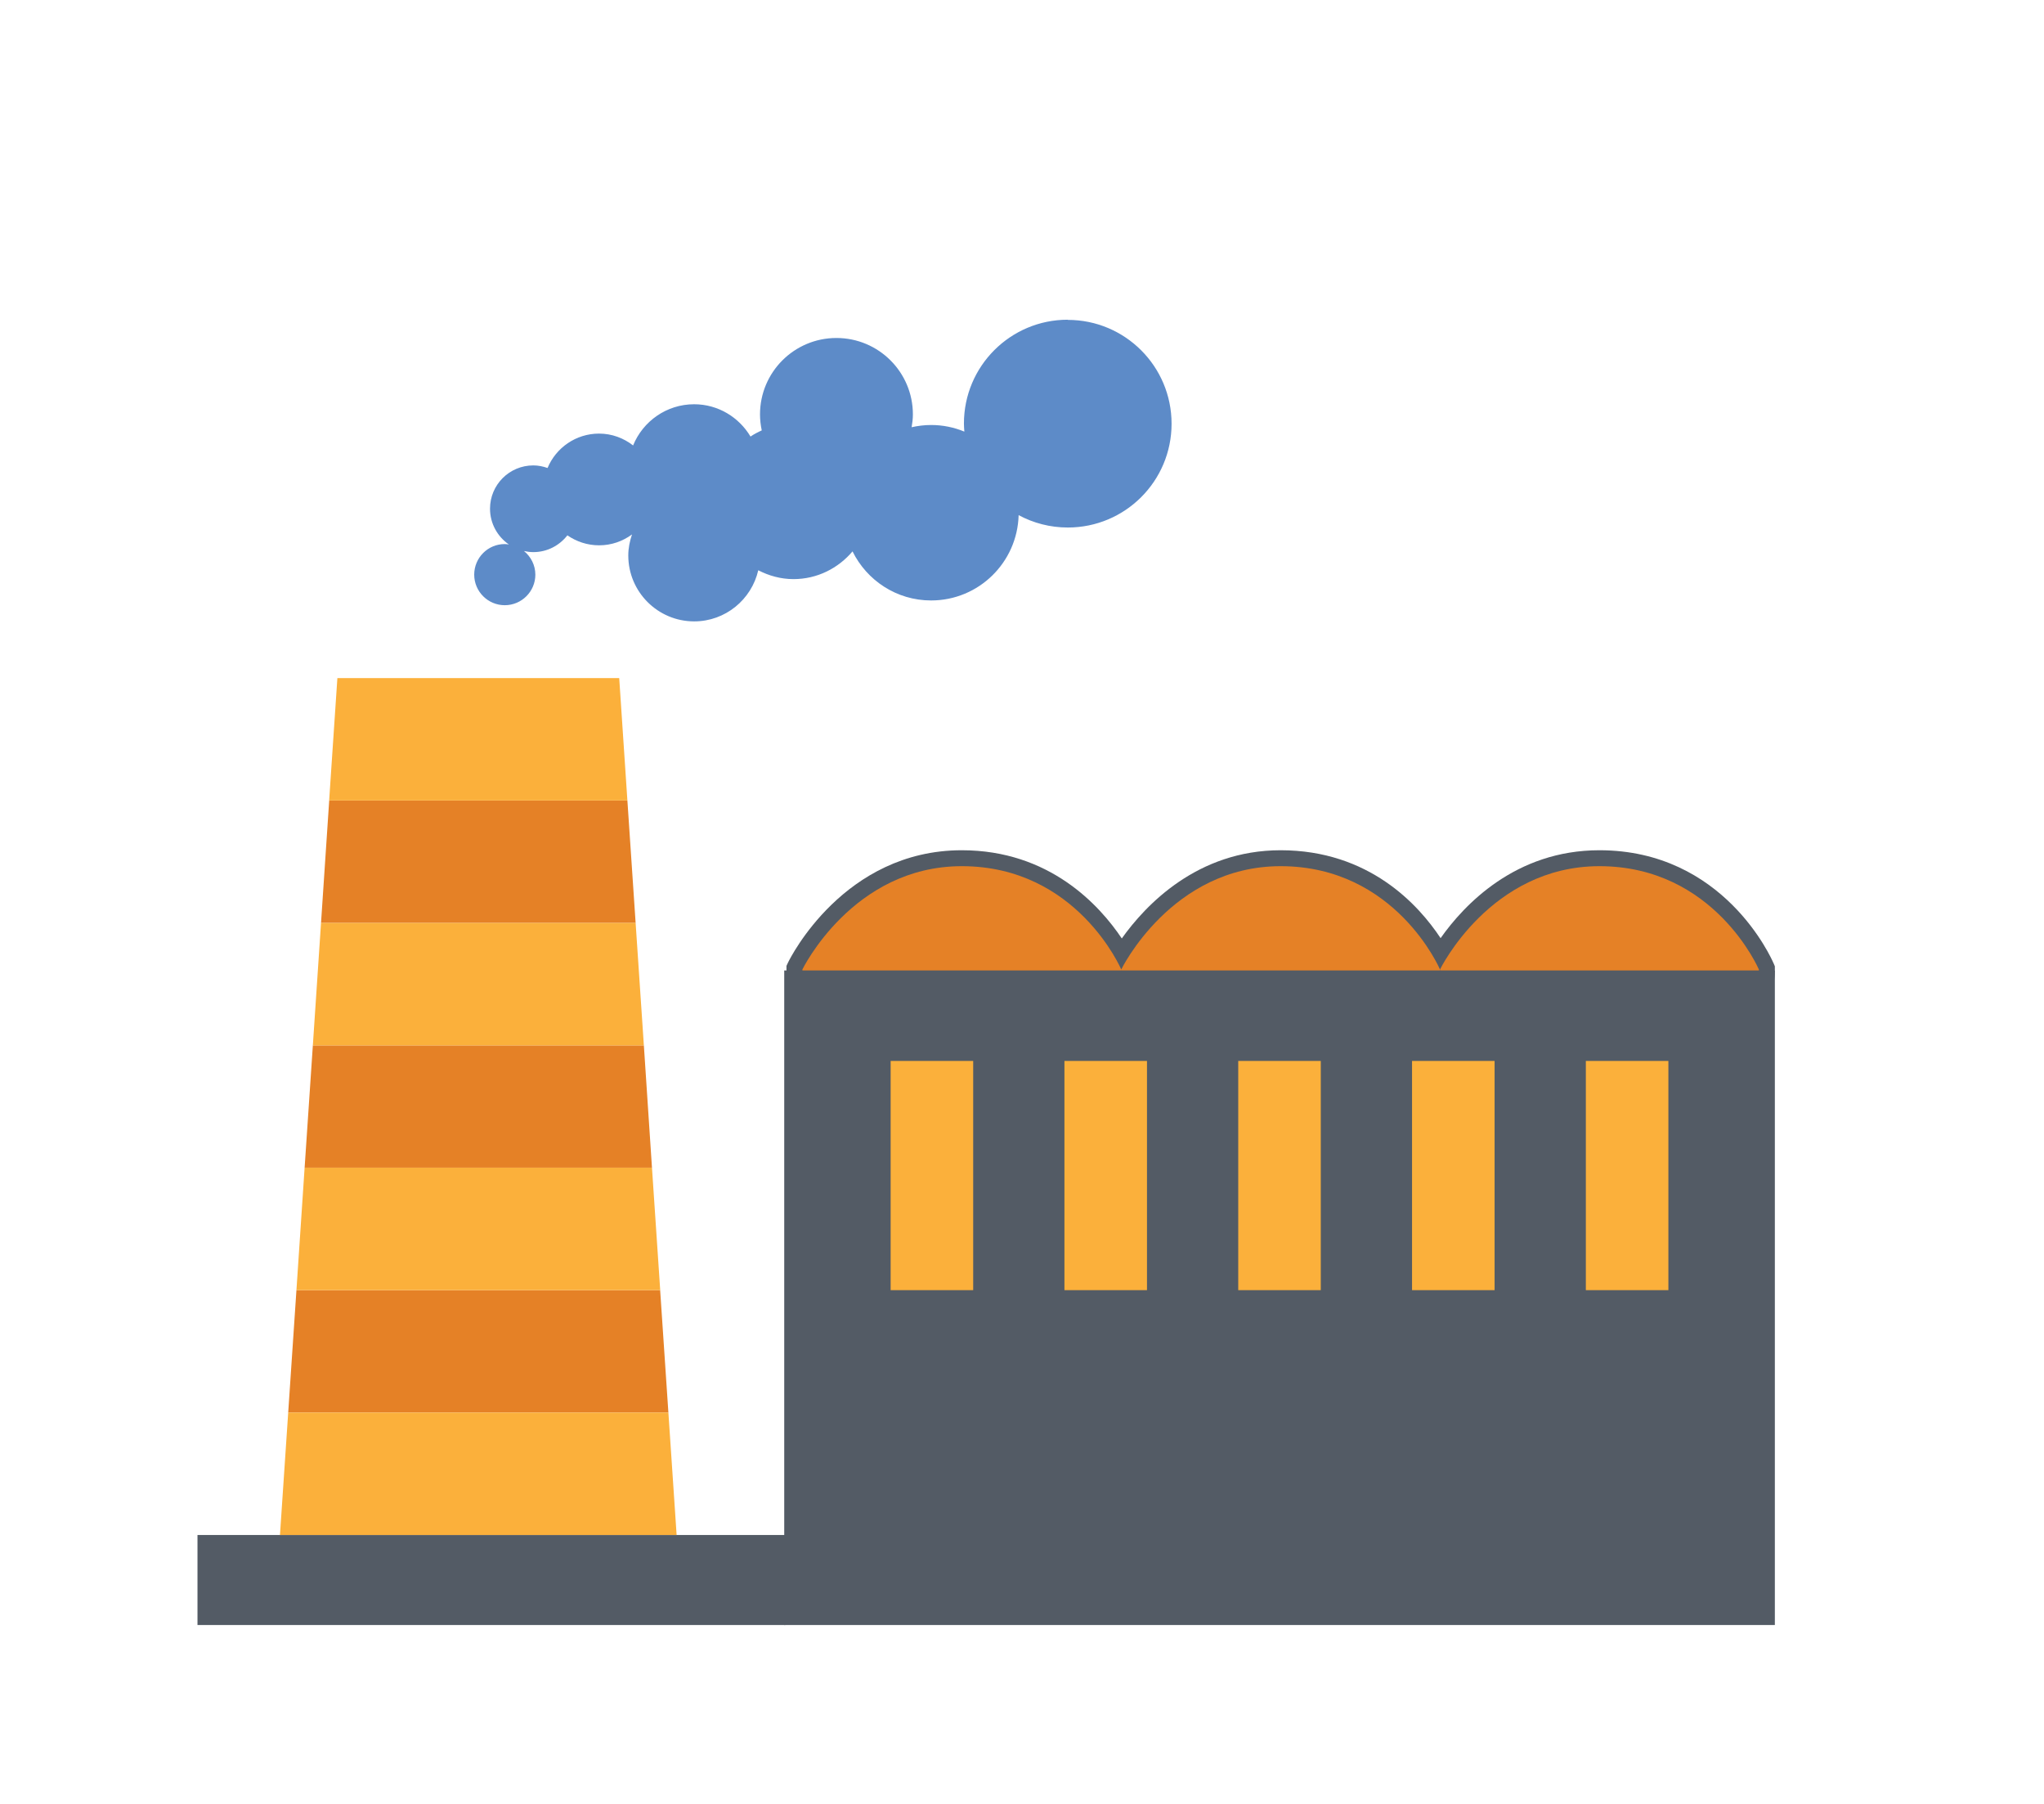 <?xml version="1.0" encoding="UTF-8" standalone="no"?>
<!-- Created with Inkscape (http://www.inkscape.org/) -->

<svg
   width="34mm"
   height="30mm"
   viewBox="0 0 34 30"
   version="1.1"
   id="svg1"
   inkscape:version="1.4 (86a8ad7, 2024-10-11)"
   sodipodi:docname="fabrica.svg"
   xmlns:inkscape="http://www.inkscape.org/namespaces/inkscape"
   xmlns:sodipodi="http://sodipodi.sourceforge.net/DTD/sodipodi-0.dtd"
   xmlns="http://www.w3.org/2000/svg"
   xmlns:svg="http://www.w3.org/2000/svg">
  <sodipodi:namedview
     id="namedview1"
     pagecolor="#ffffff"
     bordercolor="#000000"
     borderopacity="0.25"
     inkscape:showpageshadow="2"
     inkscape:pageopacity="0.0"
     inkscape:pagecheckerboard="0"
     inkscape:deskcolor="#d1d1d1"
     inkscape:document-units="mm"
     inkscape:zoom="0.74208053"
     inkscape:cx="396.8572"
     inkscape:cy="561.25984"
     inkscape:window-width="1920"
     inkscape:window-height="1051"
     inkscape:window-x="-9"
     inkscape:window-y="-9"
     inkscape:window-maximized="1"
     inkscape:current-layer="layer1" />
  <defs
     id="defs1" />
  <g
     inkscape:label="Capa 1"
     inkscape:groupmode="layer"
     id="layer1">
    <path
       id="path79"
       d="m 29.501,16.019 c -0.033,-0.077 -0.826,-1.879 -2.896,-1.879 -1.401,0 -2.254,0.912 -2.642,1.462 -0.367,-0.555 -1.191,-1.462 -2.661,-1.462 -1.386,0 -2.247,0.912 -2.642,1.467 -0.372,-0.555 -1.205,-1.467 -2.661,-1.467 -1.961,0 -2.854,1.791 -2.891,1.868 l -0.026,0.055 v 0.061 c 0,1.112 1.281,1.984 2.917,1.984 1.191,0 2.194,-0.462 2.652,-1.142 0.458,0.68 1.46,1.142 2.651,1.142 1.193,0 2.195,-0.465 2.652,-1.147 0.456,0.683 1.458,1.147 2.652,1.147 1.636,0 2.917,-0.871 2.917,-1.984 v -0.054 l -0.021,-0.05"
       style="fill:#535b65;fill-opacity:1;fill-rule:nonzero;stroke:none;stroke-width:0.035" />
    <path
       id="path80"
       d="m 21.302,14.405 c -1.816,0 -2.651,1.717 -2.651,1.718 -3.6e-4,-7.06e-4 -0.734,-1.718 -2.652,-1.718 -1.817,0 -2.652,1.718 -2.652,1.718 0,0.949 1.187,1.718 2.652,1.718 1.464,0 2.651,-0.769 2.652,-1.717 0,0.949 1.187,1.717 2.651,1.717 1.465,0 2.651,-0.769 2.651,-1.718 0,0 -0.733,-1.718 -2.651,-1.718"
       style="fill:#e58126;fill-opacity:1;fill-rule:nonzero;stroke:none;stroke-width:0.035" />
    <path
       id="path81"
       d="m 26.605,14.405 c -1.817,0 -2.652,1.718 -2.652,1.718 0,0.949 1.187,1.718 2.652,1.718 1.465,0 2.652,-0.769 2.652,-1.718 0,0 -0.734,-1.718 -2.652,-1.718"
       style="fill:#e58126;fill-opacity:1;fill-rule:nonzero;stroke:none;stroke-width:0.035" />
    <path
       id="path82"
       d="M 29.522,27.025 H 13.045 V 16.139 h 16.478 v 10.886"
       style="fill:#535b65;fill-opacity:1;fill-rule:nonzero;stroke:none;stroke-width:0.035" />
    <path
       id="path83"
       d="m 17.761,5.317 c -0.954,0 -1.727,0.773 -1.727,1.727 0,0.045 0.004,0.089 0.007,0.134 -0.171,-0.071 -0.358,-0.11 -0.554,-0.11 -0.111,0 -0.219,0.014 -0.323,0.037 0.012,-0.07 0.021,-0.14 0.021,-0.213 0,-0.702 -0.569,-1.271 -1.272,-1.271 -0.702,0 -1.271,0.569 -1.271,1.271 0,0.091 0.011,0.18 0.029,0.266 -0.065,0.029 -0.128,0.062 -0.187,0.102 -0.191,-0.32 -0.538,-0.537 -0.938,-0.537 -0.459,0 -0.852,0.284 -1.015,0.685 -0.157,-0.122 -0.352,-0.197 -0.566,-0.197 -0.386,0 -0.717,0.236 -0.857,0.572 -0.074,-0.026 -0.153,-0.043 -0.237,-0.043 -0.398,0 -0.72,0.322 -0.72,0.72 0,0.247 0.125,0.465 0.314,0.595 -0.023,-0.003 -0.045,-0.007 -0.069,-0.007 -0.281,0 -0.508,0.228 -0.508,0.509 0,0.28 0.228,0.508 0.508,0.508 0.281,0 0.509,-0.228 0.509,-0.508 0,-0.159 -0.075,-0.3 -0.189,-0.393 0.05,0.011 0.102,0.018 0.156,0.018 0.231,0 0.434,-0.11 0.566,-0.279 0.15,0.104 0.332,0.166 0.528,0.166 0.205,0 0.393,-0.068 0.547,-0.181 -0.037,0.11 -0.062,0.226 -0.062,0.35 0,0.605 0.491,1.096 1.096,1.096 0.52,0 0.954,-0.364 1.066,-0.85 0.177,0.091 0.374,0.147 0.586,0.147 0.395,0 0.745,-0.181 0.982,-0.461 0.238,0.483 0.733,0.816 1.307,0.816 0.792,0 1.435,-0.632 1.456,-1.419 0.243,0.131 0.522,0.206 0.818,0.206 0.954,0 1.726,-0.772 1.726,-1.726 0,-0.954 -0.773,-1.727 -1.726,-1.727"
       style="fill:#5d8bc8;fill-opacity:1;fill-rule:nonzero;stroke:none;stroke-width:0.035" />
    <path
       id="path84"
       d="M 13.063,25.528 H 3.285 v 1.497 H 13.063 V 25.528"
       style="fill:#535b65;fill-opacity:1;fill-rule:nonzero;stroke:none;stroke-width:0.035" />
    <path
       id="path85"
       d="M 5.067,19.42 H 10.845 L 10.71,17.385 H 5.204 l -0.137,2.036"
       style="fill:#e58126;fill-opacity:1;fill-rule:nonzero;stroke:none;stroke-width:0.035" />
    <path
       id="path86"
       d="m 4.794,23.492 h 6.324 l -0.137,-2.036 H 4.931 l -0.137,2.036"
       style="fill:#e58126;fill-opacity:1;fill-rule:nonzero;stroke:none;stroke-width:0.035" />
    <path
       id="path87"
       d="m 5.476,13.313 -0.136,2.036 h 5.233 l -0.137,-2.036 H 5.476"
       style="fill:#e58126;fill-opacity:1;fill-rule:nonzero;stroke:none;stroke-width:0.035" />
    <path
       id="path88"
       d="M 10.3,11.277 H 5.612 l -0.137,2.036 h 4.961 l -0.136,-2.036"
       style="fill:#fbb03b;fill-opacity:1;fill-rule:nonzero;stroke:none;stroke-width:0.035" />
    <path
       id="path89"
       d="m 5.204,17.385 h 5.506 l -0.137,-2.036 H 5.34 l -0.136,2.036"
       style="fill:#fbb03b;fill-opacity:1;fill-rule:nonzero;stroke:none;stroke-width:0.035" />
    <path
       id="path90"
       d="m 4.931,21.456 h 6.051 l -0.137,-2.036 H 5.067 l -0.136,2.036"
       style="fill:#fbb03b;fill-opacity:1;fill-rule:nonzero;stroke:none;stroke-width:0.035" />
    <path
       id="path91"
       d="m 4.658,25.528 h 6.597 l -0.137,-2.036 H 4.794 l -0.137,2.036"
       style="fill:#fbb03b;fill-opacity:1;fill-rule:nonzero;stroke:none;stroke-width:0.035" />
    <path
       id="path92"
       d="m 16.188,21.456 h -1.373 v -3.812 h 1.373 v 3.812"
       style="fill:#fbb03b;fill-opacity:1;fill-rule:nonzero;stroke:none;stroke-width:0.035" />
    <path
       id="path93"
       d="m 19.079,21.456 h -1.373 v -3.812 h 1.373 v 3.812"
       style="fill:#fbb03b;fill-opacity:1;fill-rule:nonzero;stroke:none;stroke-width:0.035" />
    <path
       id="path94"
       d="m 21.97,21.456 h -1.373 v -3.812 h 1.373 v 3.812"
       style="fill:#fbb03b;fill-opacity:1;fill-rule:nonzero;stroke:none;stroke-width:0.035" />
    <path
       id="path95"
       d="m 24.861,21.456 h -1.373 v -3.812 h 1.373 v 3.812"
       style="fill:#fbb03b;fill-opacity:1;fill-rule:nonzero;stroke:none;stroke-width:0.035" />
    <path
       id="path96"
       d="m 27.752,21.456 h -1.373 v -3.812 h 1.373 v 3.812"
       style="fill:#fbb03b;fill-opacity:1;fill-rule:nonzero;stroke:none;stroke-width:0.035" />
  </g>
</svg>
